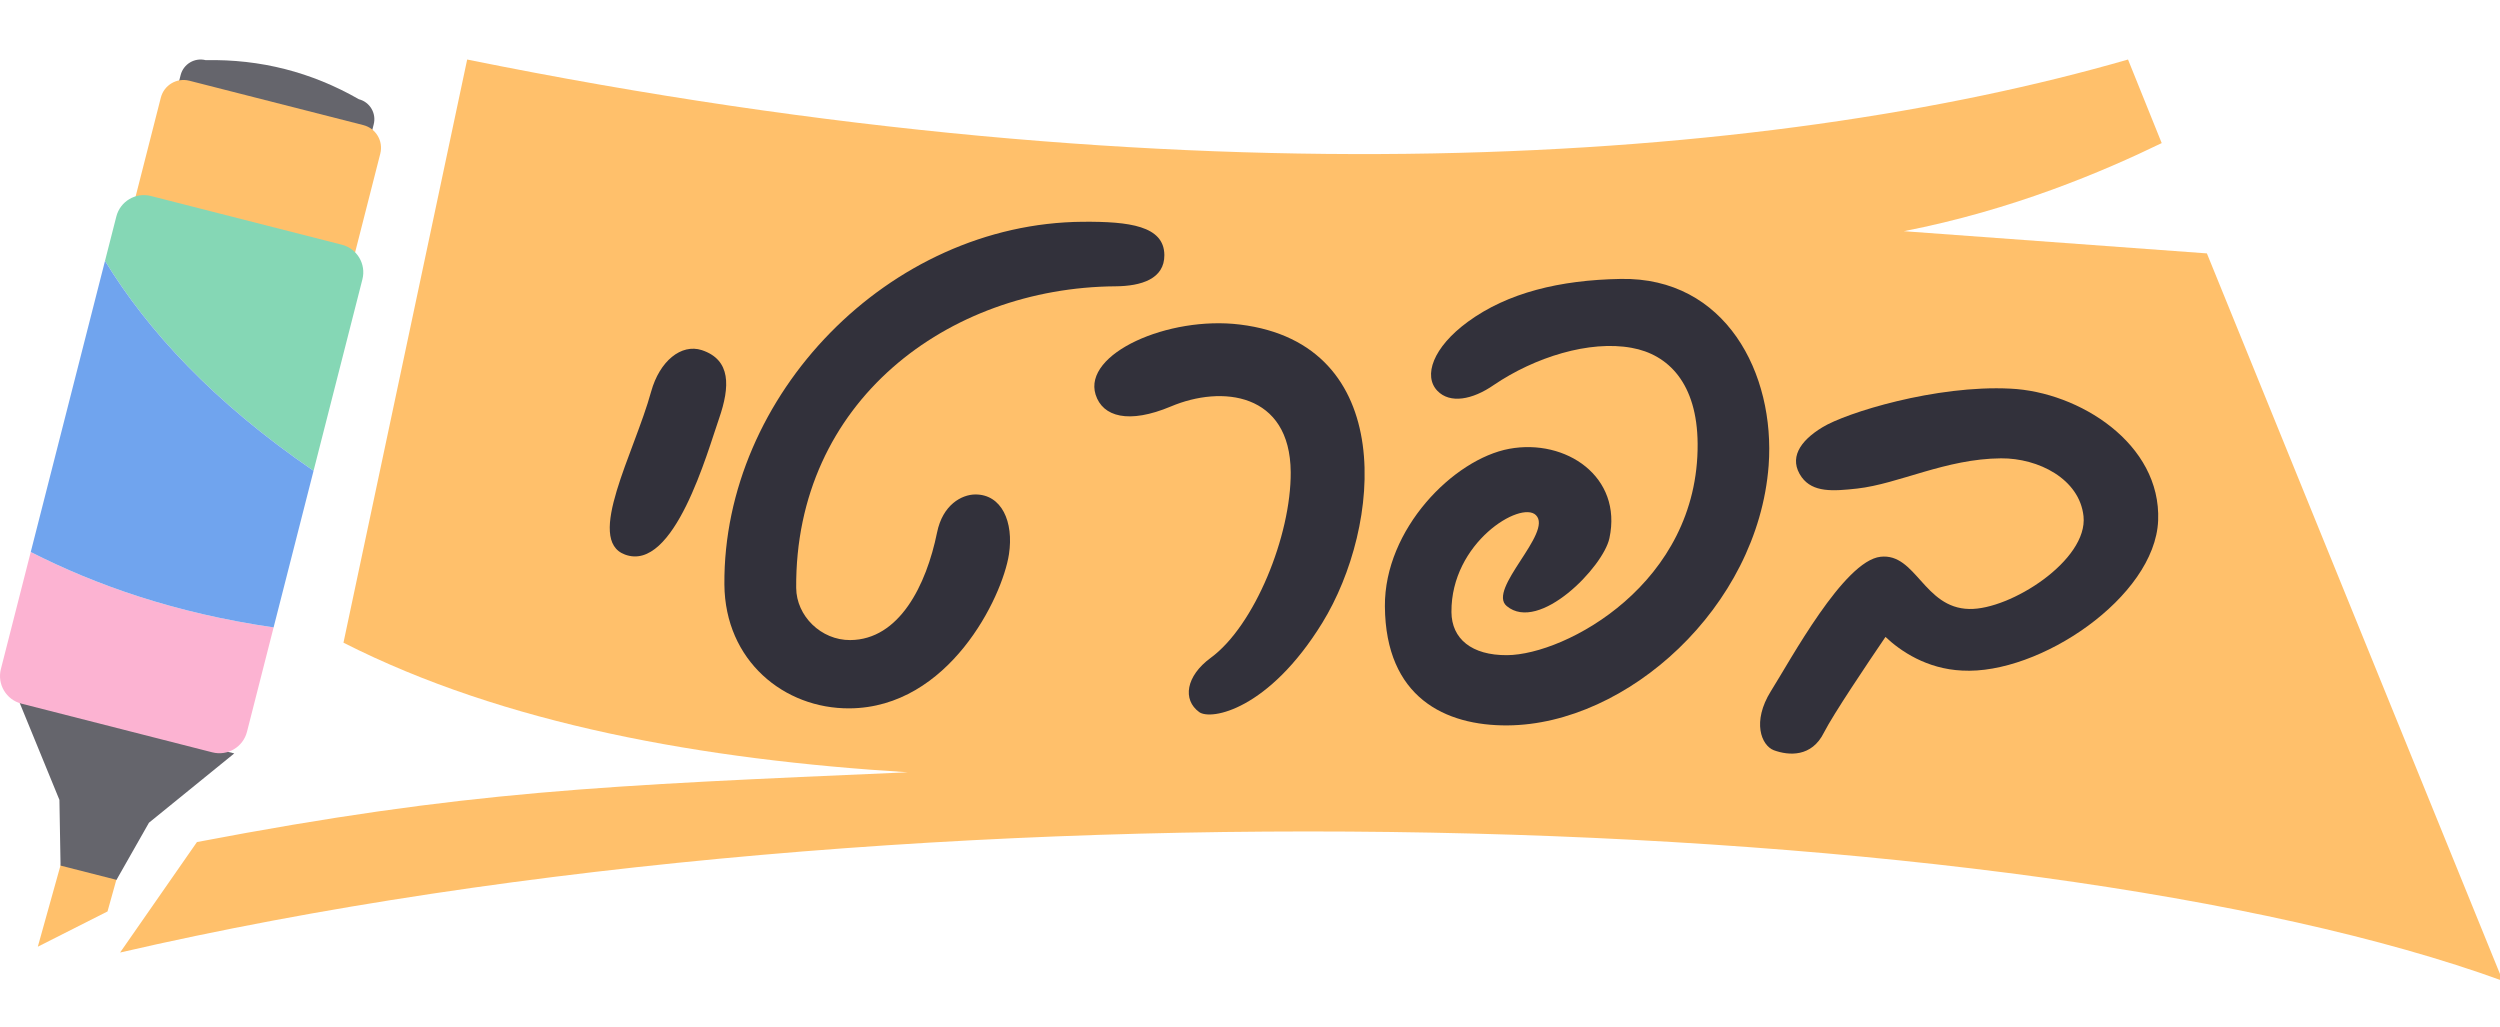 <svg width="168" height="69" viewBox="0 0 168 69" fill="none" xmlns="http://www.w3.org/2000/svg">
<g clip-path="url(#clip0_53_904)">
<path fill-rule="evenodd" clip-rule="evenodd" d="M24.115 6.668C20.927 4.842 17.497 3.967 13.824 4.043C13.083 3.854 12.329 4.302 12.139 5.043L12.028 5.481L25.003 8.791L25.114 8.353C25.303 7.612 24.856 6.857 24.115 6.668Z" fill="#65656C"/>
<path fill-rule="evenodd" clip-rule="evenodd" d="M24.419 8.408L12.723 5.424C11.881 5.209 11.023 5.718 10.808 6.561L8.854 14.222L23.602 17.984L25.556 10.323C25.771 9.48 25.262 8.623 24.419 8.408Z" fill="#FFC06B"/>
<path fill-rule="evenodd" clip-rule="evenodd" d="M7.225 61.249L2.541 63.618L5.205 54.076L8.982 54.956L7.225 61.249Z" fill="#FFC06B"/>
<path fill-rule="evenodd" clip-rule="evenodd" d="M1.193 46.919L3.993 53.752L4.069 58.167L7.829 59.126L10.01 55.287L15.742 50.63L1.193 46.919Z" fill="#65656C"/>
<path fill-rule="evenodd" clip-rule="evenodd" d="M21.071 31.638L24.354 18.77C24.615 17.747 23.997 16.706 22.974 16.445L10.142 13.171C9.119 12.91 8.078 13.528 7.817 14.551L7.056 17.533C9.915 22.215 14.365 27.048 21.071 31.638Z" fill="#85D7B5"/>
<path fill-rule="evenodd" clip-rule="evenodd" d="M0.06 44.959C-0.201 45.982 0.417 47.023 1.44 47.284L14.271 50.558C15.294 50.819 16.336 50.201 16.597 49.178L18.386 42.162C11.757 41.2 6.449 39.322 2.066 37.095L0.06 44.959Z" fill="#FCB3D2"/>
<path fill-rule="evenodd" clip-rule="evenodd" d="M7.056 17.533L2.066 37.095C6.448 39.322 11.757 41.2 18.386 42.162L21.071 31.638C14.365 27.048 9.914 22.215 7.056 17.533Z" fill="#70A4EE"/>
<path fill-rule="evenodd" clip-rule="evenodd" d="M143.003 4C118.762 11.005 79.849 13.825 31.394 4L23.081 43.189C33.896 48.677 47.221 51.047 61.005 51.897C40.447 52.794 31.378 53.128 13.235 56.586L8.07 64.01C61.523 51.65 136.14 54.249 168.187 65.914L148.303 17.028L127.936 15.536C135.237 14.118 141.333 11.527 145.267 9.616L143.003 4Z" fill="#FFC06B"/>
<path fill-rule="evenodd" clip-rule="evenodd" d="M43.758 26.311C44.328 24.26 45.782 23.08 47.164 23.529C49.132 24.184 49.061 25.98 48.324 28.116C47.547 30.335 45.307 38.496 41.999 37.267C39.319 36.283 42.618 30.454 43.758 26.311Z" fill="#32313B"/>
<path fill-rule="evenodd" clip-rule="evenodd" d="M48.679 39.27C48.589 26.565 59.721 14.996 72.778 14.903C75.876 14.88 78.231 15.177 78.245 17.138C78.257 18.745 76.692 19.227 74.966 19.24C63.673 19.32 53.415 27.001 53.504 39.51C53.518 41.392 55.176 43.027 57.137 43.013C60.431 42.99 62.248 39.33 62.968 35.795C63.346 33.91 64.635 33.234 65.537 33.228C67.302 33.215 68.138 35.053 67.801 37.251C67.352 40.156 63.758 47.554 57.091 47.602C52.7 47.633 48.716 44.407 48.679 39.27Z" fill="#32313B"/>
<path fill-rule="evenodd" clip-rule="evenodd" d="M81.353 44.212C84.303 42.06 86.766 35.986 86.736 31.726C86.697 26.379 82.099 25.869 78.684 27.314C75.852 28.504 74.095 28.015 73.624 26.515C72.769 23.764 78.515 21.217 83.323 21.809C93.942 23.111 92.86 35.358 88.855 41.861C85.263 47.692 81.383 48.43 80.585 47.851C79.452 47.024 79.691 45.435 81.353 44.212Z" fill="#32313B"/>
<path fill-rule="evenodd" clip-rule="evenodd" d="M93.065 40.745C93.028 35.565 97.672 30.854 101.427 30.159C105.223 29.463 109.042 32.026 108.153 36.167C107.749 38.092 103.437 42.55 101.252 40.728C99.907 39.61 104.391 35.776 103.213 34.615C102.203 33.62 97.504 36.452 97.537 41.13C97.55 42.926 98.895 44.044 101.275 44.027C105.202 43.999 114.148 39.215 114.081 29.818C114.052 25.766 112.116 23.817 109.649 23.375C106.805 22.852 103.137 24.006 100.394 25.864C98.939 26.877 97.437 27.138 96.596 26.267C95.628 25.271 96.282 23.345 98.651 21.616C101.31 19.675 104.813 18.815 108.906 18.744C115.964 18.61 119.31 25.102 118.853 31.287C118.128 40.816 109.329 48.69 101.309 48.747C97.132 48.777 93.109 46.884 93.065 40.745Z" fill="#32313B"/>
<path fill-rule="evenodd" clip-rule="evenodd" d="M119.002 46.449C120.324 44.351 123.91 37.684 126.373 37.415C128.752 37.148 129.28 40.861 132.329 40.923C135.086 40.987 140.326 37.65 140.012 34.686C139.743 32.182 136.977 30.782 134.471 30.8C130.753 30.826 127.591 32.52 124.794 32.832C123.167 33.011 121.831 33.104 121.071 32.065C120.185 30.818 120.929 29.643 122.468 28.713C124.048 27.741 130.091 25.86 135.106 26.117C139.702 26.334 145.24 29.803 145.027 34.985C144.813 40.124 137.039 45.359 131.858 45.062C129.476 44.953 127.713 43.755 126.704 42.801C125.505 44.564 123.19 48.006 122.573 49.222C121.749 50.898 120.203 50.784 119.198 50.415C118.36 50.087 117.722 48.505 119.002 46.449Z" fill="#32313B"/>
</g>
<defs>
<clipPath id="clip0_53_904">
<rect width="168" height="69" fill="white"/>
</clipPath>
</defs>
</svg>
